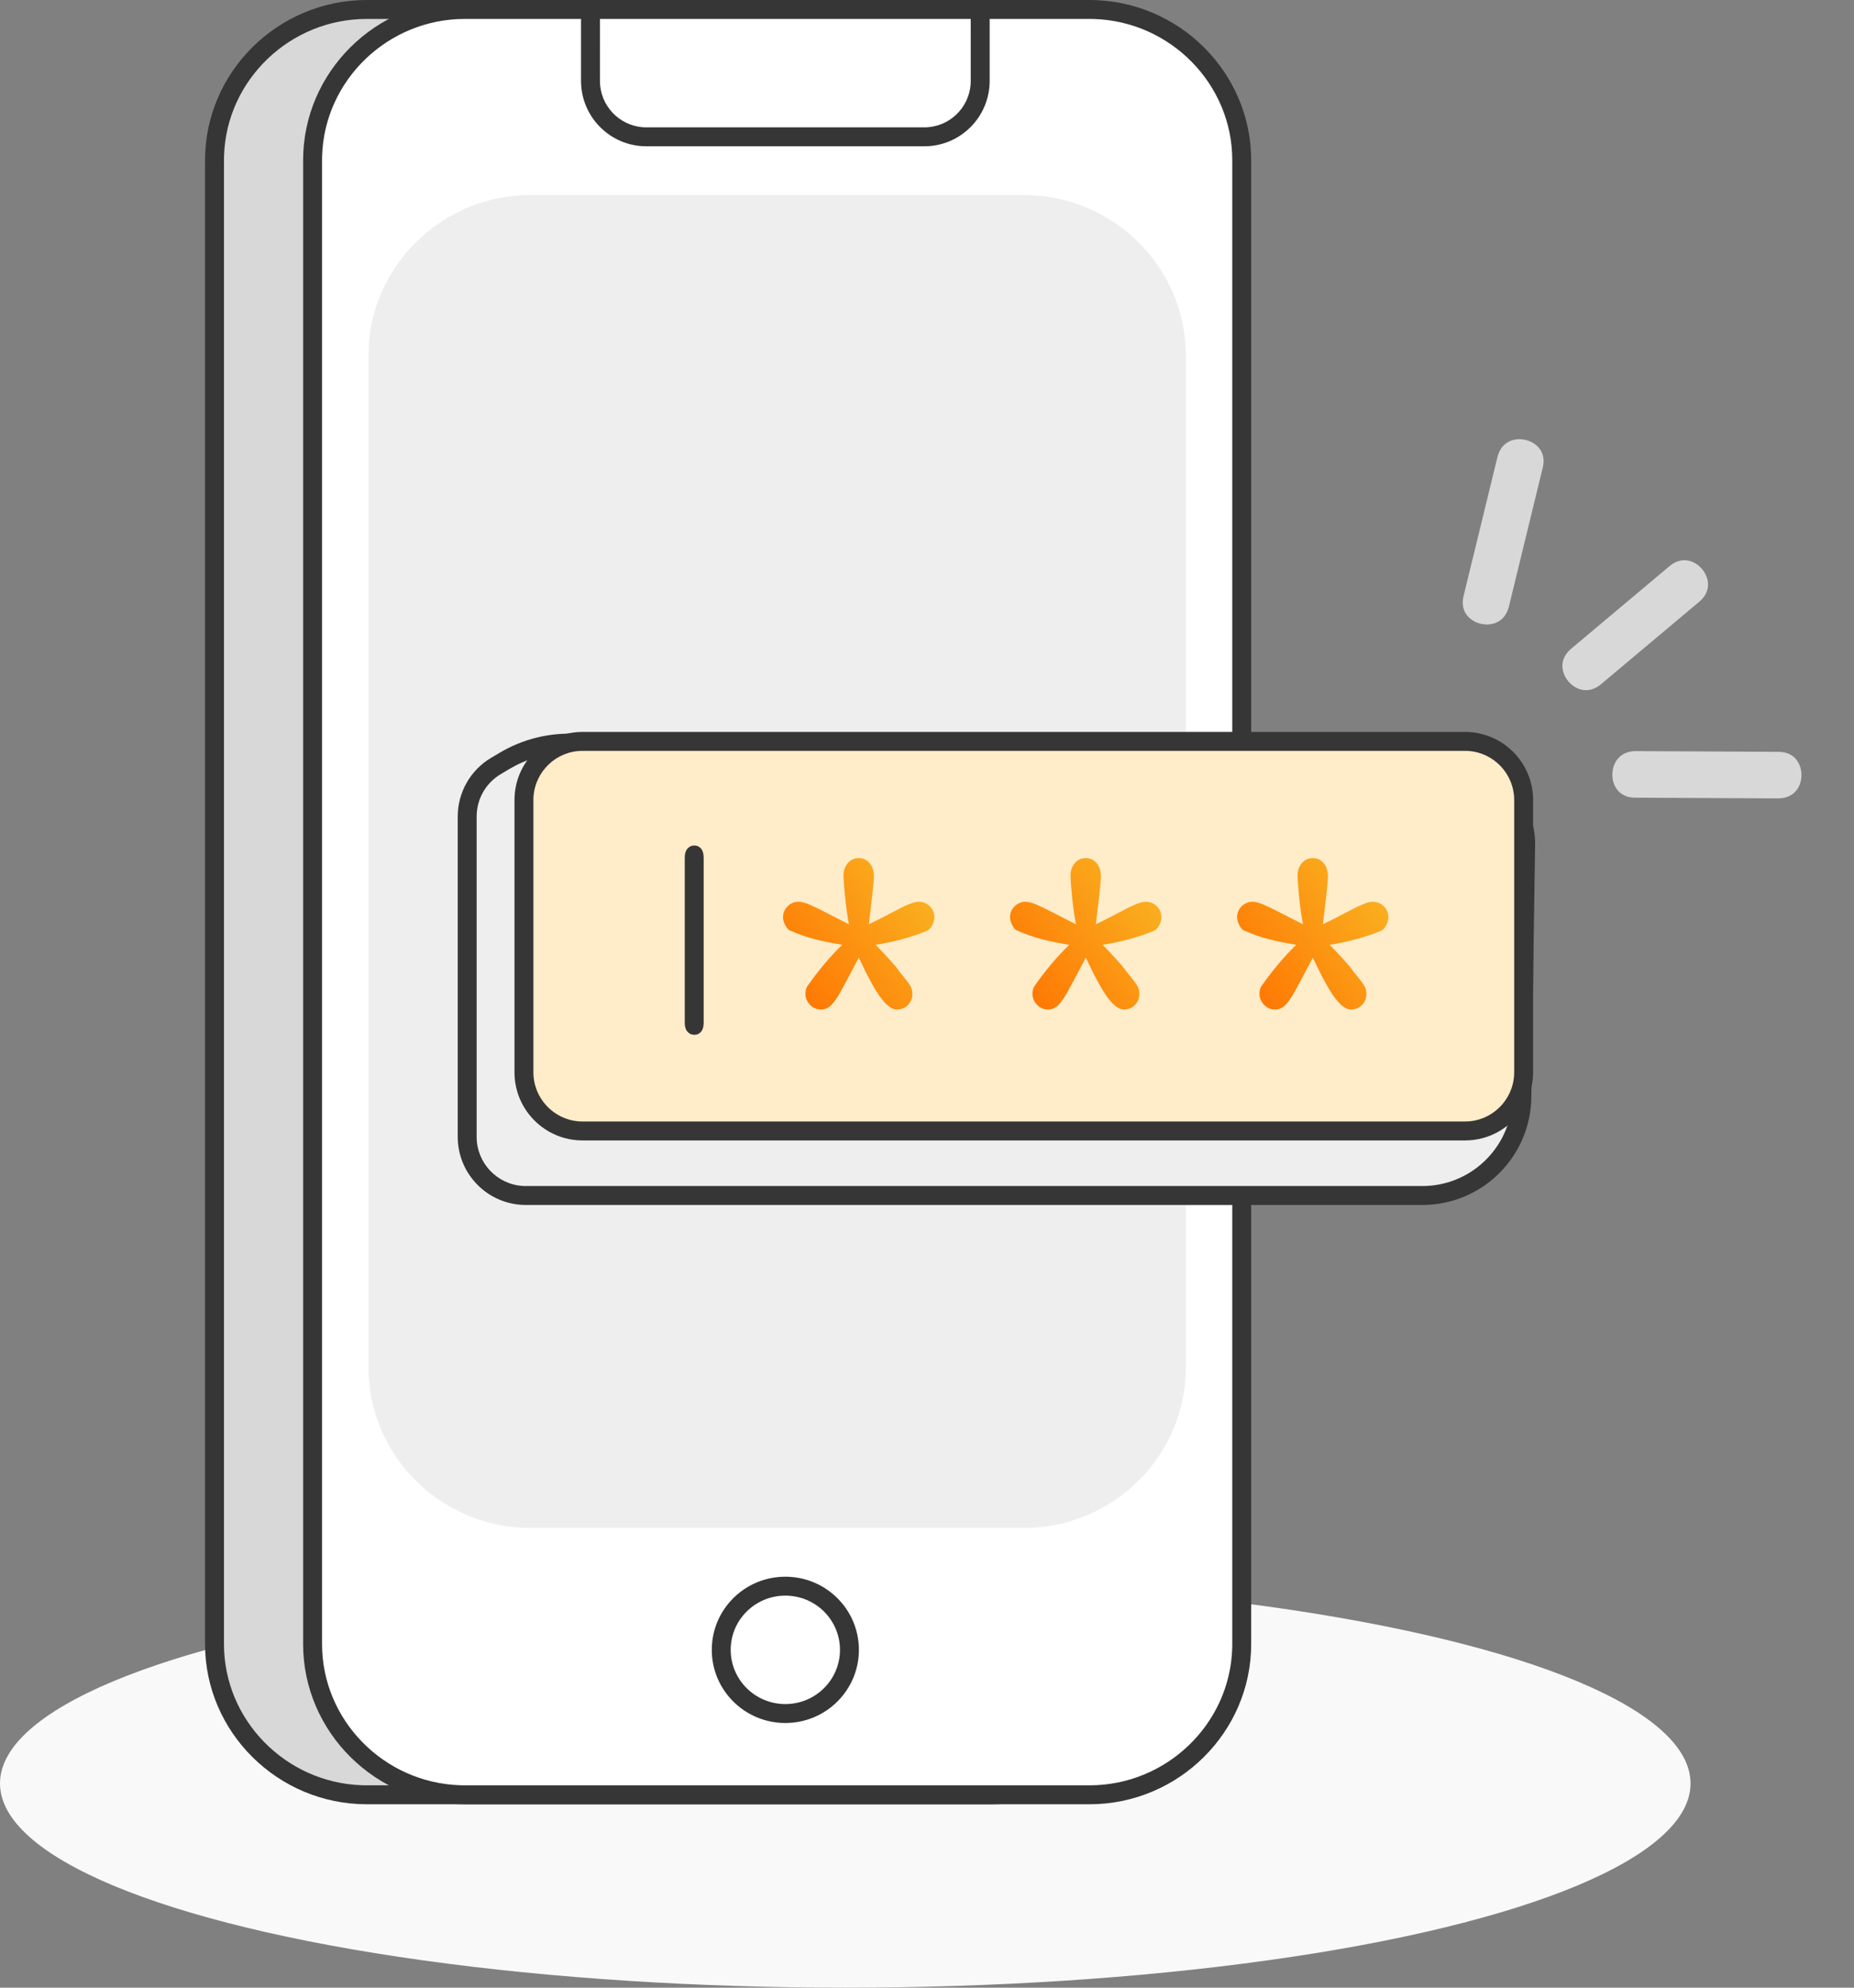 <?xml version="1.0" encoding="UTF-8"?>
<svg width="98px" height="105px" viewBox="0 0 98 105" version="1.1" xmlns="http://www.w3.org/2000/svg" xmlns:xlink="http://www.w3.org/1999/xlink">
    <rect x="0" y="0" width="98" height="105" fill="#808080" stroke="none"/>
    <title>icon_login</title>
    <defs>
        <linearGradient x1="0%" y1="100%" x2="160.612%" y2="-23.379%" id="linearGradient-1">
            <stop stop-color="#FF7100" offset="0%"></stop>
            <stop stop-color="#F6DA35" offset="100%"></stop>
        </linearGradient>
    </defs>
    <g id="icon_login" stroke="none" stroke-width="1" fill="none" fill-rule="evenodd">
        <ellipse id="Oval" fill="#F9F9F9" cx="44.68" cy="94.21" rx="44.68" ry="10.79"></ellipse>
        <path d="M52.403,6.39488462e-14 C57.105,6.39488462e-14 60.952,3.808 60.952,8.461 L60.952,86.85 C60.952,91.503 57.105,95.311 52.403,95.311 L19.389,95.311 C14.687,95.311 10.839,91.503 10.839,86.85 L10.839,8.461 C10.839,3.808 14.687,6.39488462e-14 19.389,6.39488462e-14 L52.403,6.39488462e-14 Z" id="Path" fill="#363636" fill-rule="nonzero"></path>
        <path d="M52.403,1 L19.389,1 C15.318,1 11.973,4.232 11.843,8.221 L11.839,8.461 L11.839,86.85 C11.839,90.868 15.105,94.179 19.145,94.307 L19.389,94.311 L52.403,94.311 C56.473,94.311 59.818,91.079 59.948,87.09 L59.952,86.85 L59.952,8.461 C59.952,4.443 56.687,1.132 52.646,1.004 L52.403,1 Z" id="Path" fill="#D8D8D8" fill-rule="nonzero"></path>
        <path d="M57.587,6.39488462e-14 C62.289,6.39488462e-14 66.136,3.808 66.136,8.461 L66.136,86.85 C66.136,91.503 62.289,95.311 57.587,95.311 L24.573,95.311 C19.871,95.311 16.023,91.503 16.023,86.85 L16.023,8.461 C16.023,3.808 19.871,6.39488462e-14 24.573,6.39488462e-14 L57.587,6.39488462e-14 Z" id="Path" fill="#363636" fill-rule="nonzero"></path>
        <path d="M57.587,1 L24.573,1 C20.502,1 17.157,4.232 17.027,8.221 L17.023,8.461 L17.023,86.85 C17.023,90.868 20.289,94.179 24.329,94.307 L24.573,94.311 L57.587,94.311 C61.658,94.311 65.003,91.079 65.132,87.09 L65.136,86.85 L65.136,8.461 C65.136,4.443 61.871,1.132 57.83,1.004 L57.587,1 Z" id="Path" fill="#FFFFFF" fill-rule="nonzero"></path>
        <path d="M28.029,80.714 C23.327,80.714 19.48,76.906 19.48,72.252 L19.48,18.765 C19.48,14.112 23.327,10.304 28.029,10.304 L54.131,10.304 C58.833,10.304 62.68,14.112 62.68,18.765 L62.68,72.252 C62.68,76.906 58.833,80.714 54.131,80.714 L28.029,80.714 Z" id="Fill-10-Copy-3" fill="#EEEEEE"></path>
        <path d="M41.512,83.29 C43.659,83.29 45.4,85.02 45.4,87.154 C45.4,89.288 43.659,91.018 41.512,91.018 C39.364,91.018 37.624,89.288 37.624,87.154 C37.624,85.02 39.364,83.29 41.512,83.29 Z" id="Path" fill="#363636" fill-rule="nonzero"></path>
        <path d="M41.512,84.29 C39.915,84.29 38.624,85.573 38.624,87.154 C38.624,88.734 39.915,90.018 41.512,90.018 C43.108,90.018 44.4,88.734 44.4,87.154 C44.4,85.573 43.108,84.29 41.512,84.29 Z" id="Path" fill="#FFFFFF" fill-rule="nonzero"></path>
        <path d="M52.312,6.39488462e-14 L52.312,4.272 C52.312,6.181 50.765,7.728 48.856,7.728 L34.168,7.728 C32.259,7.728 30.712,6.181 30.712,4.272 L30.712,6.39488462e-14 L52.312,6.39488462e-14 Z" id="Path" fill="#363636" fill-rule="nonzero"></path>
        <path d="M51.311,1 L31.711,1 L31.712,4.272 C31.712,5.574 32.725,6.64 34.006,6.723 L34.168,6.728 L48.856,6.728 C50.158,6.728 51.224,5.715 51.307,4.433 L51.312,4.272 L51.311,1 Z" id="Path" fill="#FFFFFF" fill-rule="nonzero"></path>
        <path d="M30.417,38.762 L77.708,40.924 C79.651,41.013 81.172,42.629 81.144,44.574 L80.944,57.979 C80.897,61.126 78.332,63.653 75.184,63.653 L27.795,63.653 C25.807,63.653 24.195,62.041 24.195,60.053 L24.195,43.13 C24.195,41.861 24.863,40.686 25.954,40.036 L26.406,39.768 C27.616,39.048 29.01,38.698 30.417,38.762 Z" id="Path" fill="#363636" fill-rule="nonzero"></path>
        <path d="M30.371,39.761 C29.261,39.711 28.159,39.959 27.181,40.479 L26.917,40.627 L26.466,40.896 C25.73,41.333 25.261,42.102 25.202,42.948 L25.195,43.13 L25.195,60.053 C25.195,61.434 26.271,62.563 27.631,62.648 L27.795,62.653 L75.184,62.653 C77.713,62.653 79.787,60.679 79.936,58.18 L79.944,57.964 L80.144,44.559 C80.163,43.21 79.152,42.081 77.829,41.936 L77.662,41.923 L30.371,39.761 Z" id="Path" fill="#EEEEEE" fill-rule="nonzero"></path>
        <path d="M77.438,38.664 C79.426,38.664 81.038,40.276 81.038,42.264 L81.038,56.644 C81.038,58.632 79.426,60.244 77.438,60.244 L30.795,60.244 C28.807,60.244 27.195,58.632 27.195,56.644 L27.195,42.264 C27.195,40.276 28.807,38.664 30.795,38.664 L77.438,38.664 Z" id="Path" fill="#363636" fill-rule="nonzero"></path>
        <path d="M77.438,39.664 L30.795,39.664 C29.415,39.664 28.285,40.74 28.2,42.099 L28.195,42.264 L28.195,56.644 C28.195,58.024 29.271,59.154 30.631,59.239 L30.795,59.244 L77.438,59.244 C78.819,59.244 79.948,58.167 80.033,56.808 L80.038,56.644 L80.038,42.264 C80.038,40.883 78.962,39.754 77.603,39.669 L77.438,39.664 Z" id="Path" fill="#FFECC9" fill-rule="nonzero"></path>
        <path d="M47.398,53.328 C47.642,53.328 47.841,53.247 47.995,53.085 C48.149,52.923 48.226,52.734 48.226,52.519 C48.226,52.35 48.192,52.207 48.125,52.089 C48.057,51.971 47.937,51.807 47.763,51.598 C47.59,51.389 47.455,51.214 47.359,51.072 C47.346,51.052 47.208,50.897 46.945,50.607 C46.682,50.317 46.461,50.085 46.281,49.909 C47.276,49.754 48.187,49.505 49.015,49.161 C49.105,49.12 49.19,49.028 49.27,48.883 C49.35,48.738 49.39,48.598 49.39,48.463 C49.39,48.227 49.309,48.03 49.145,47.871 C48.981,47.713 48.787,47.634 48.563,47.634 C48.428,47.634 48.248,47.681 48.023,47.775 C47.799,47.87 47.497,48.018 47.118,48.22 C46.74,48.423 46.342,48.625 45.925,48.827 C45.976,48.389 46.023,47.999 46.064,47.659 C46.106,47.318 46.138,47.029 46.161,46.789 C46.183,46.55 46.194,46.39 46.194,46.309 C46.194,46.012 46.119,45.774 45.968,45.596 C45.817,45.417 45.626,45.328 45.395,45.328 C45.158,45.328 44.964,45.417 44.813,45.596 C44.662,45.774 44.587,45.988 44.587,46.238 C44.587,46.44 44.614,46.816 44.668,47.366 C44.723,47.915 44.792,48.402 44.875,48.827 C44.42,48.598 44.014,48.391 43.658,48.205 C43.301,48.02 43.008,47.878 42.777,47.78 C42.546,47.683 42.353,47.634 42.199,47.634 C41.987,47.634 41.8,47.713 41.636,47.871 C41.472,48.03 41.39,48.227 41.39,48.463 C41.39,48.584 41.427,48.718 41.501,48.862 C41.575,49.007 41.65,49.1 41.727,49.141 C42.202,49.35 42.652,49.508 43.075,49.616 C43.499,49.724 43.98,49.822 44.519,49.909 C43.877,50.53 43.261,51.261 42.671,52.104 C42.607,52.198 42.575,52.337 42.575,52.519 C42.575,52.714 42.653,52.898 42.81,53.07 C42.968,53.242 43.165,53.328 43.402,53.328 C43.601,53.328 43.778,53.252 43.932,53.1 C44.086,52.948 44.246,52.724 44.413,52.428 C44.58,52.131 44.907,51.517 45.395,50.587 C45.877,51.619 46.27,52.333 46.575,52.731 C46.879,53.129 47.154,53.328 47.398,53.328 Z" id="*" fill="url(#linearGradient-1)" fill-rule="nonzero"></path>
        <path d="M59.398,53.328 C59.642,53.328 59.841,53.247 59.995,53.085 C60.149,52.923 60.226,52.734 60.226,52.519 C60.226,52.35 60.192,52.207 60.125,52.089 C60.057,51.971 59.937,51.807 59.763,51.598 C59.59,51.389 59.455,51.214 59.359,51.072 C59.346,51.052 59.208,50.897 58.945,50.607 C58.682,50.317 58.461,50.085 58.281,49.909 C59.276,49.754 60.187,49.505 61.015,49.161 C61.105,49.12 61.19,49.028 61.27,48.883 C61.35,48.738 61.39,48.598 61.39,48.463 C61.39,48.227 61.309,48.03 61.145,47.871 C60.981,47.713 60.787,47.634 60.563,47.634 C60.428,47.634 60.248,47.681 60.023,47.775 C59.799,47.87 59.497,48.018 59.118,48.22 C58.74,48.423 58.342,48.625 57.925,48.827 C57.976,48.389 58.023,47.999 58.064,47.659 C58.106,47.318 58.138,47.029 58.161,46.789 C58.183,46.55 58.194,46.39 58.194,46.309 C58.194,46.012 58.119,45.774 57.968,45.596 C57.817,45.417 57.626,45.328 57.395,45.328 C57.158,45.328 56.964,45.417 56.813,45.596 C56.662,45.774 56.587,45.988 56.587,46.238 C56.587,46.44 56.614,46.816 56.668,47.366 C56.723,47.915 56.792,48.402 56.875,48.827 C56.42,48.598 56.014,48.391 55.658,48.205 C55.301,48.02 55.008,47.878 54.777,47.78 C54.546,47.683 54.353,47.634 54.199,47.634 C53.987,47.634 53.8,47.713 53.636,47.871 C53.472,48.03 53.39,48.227 53.39,48.463 C53.39,48.584 53.427,48.718 53.501,48.862 C53.575,49.007 53.65,49.1 53.727,49.141 C54.202,49.35 54.652,49.508 55.075,49.616 C55.499,49.724 55.98,49.822 56.519,49.909 C55.877,50.53 55.261,51.261 54.671,52.104 C54.607,52.198 54.575,52.337 54.575,52.519 C54.575,52.714 54.653,52.898 54.81,53.07 C54.968,53.242 55.165,53.328 55.402,53.328 C55.601,53.328 55.778,53.252 55.932,53.1 C56.086,52.948 56.246,52.724 56.413,52.428 C56.58,52.131 56.907,51.517 57.395,50.587 C57.877,51.619 58.27,52.333 58.575,52.731 C58.879,53.129 59.154,53.328 59.398,53.328 Z" id="*-copy" fill="url(#linearGradient-1)" fill-rule="nonzero"></path>
        <path d="M71.398,53.328 C71.642,53.328 71.841,53.247 71.995,53.085 C72.149,52.923 72.226,52.734 72.226,52.519 C72.226,52.35 72.192,52.207 72.125,52.089 C72.057,51.971 71.937,51.807 71.763,51.598 C71.59,51.389 71.455,51.214 71.359,51.072 C71.346,51.052 71.208,50.897 70.945,50.607 C70.682,50.317 70.461,50.085 70.281,49.909 C71.276,49.754 72.187,49.505 73.015,49.161 C73.105,49.12 73.19,49.028 73.27,48.883 C73.35,48.738 73.39,48.598 73.39,48.463 C73.39,48.227 73.309,48.03 73.145,47.871 C72.981,47.713 72.787,47.634 72.563,47.634 C72.428,47.634 72.248,47.681 72.023,47.775 C71.799,47.87 71.497,48.018 71.118,48.22 C70.74,48.423 70.342,48.625 69.925,48.827 C69.976,48.389 70.023,47.999 70.064,47.659 C70.106,47.318 70.138,47.029 70.161,46.789 C70.183,46.55 70.194,46.39 70.194,46.309 C70.194,46.012 70.119,45.774 69.968,45.596 C69.817,45.417 69.626,45.328 69.395,45.328 C69.158,45.328 68.964,45.417 68.813,45.596 C68.662,45.774 68.587,45.988 68.587,46.238 C68.587,46.44 68.614,46.816 68.668,47.366 C68.723,47.915 68.792,48.402 68.875,48.827 C68.42,48.598 68.014,48.391 67.658,48.205 C67.301,48.02 67.008,47.878 66.777,47.78 C66.546,47.683 66.353,47.634 66.199,47.634 C65.987,47.634 65.8,47.713 65.636,47.871 C65.472,48.03 65.39,48.227 65.39,48.463 C65.39,48.584 65.427,48.718 65.501,48.862 C65.575,49.007 65.65,49.1 65.727,49.141 C66.202,49.35 66.652,49.508 67.075,49.616 C67.499,49.724 67.98,49.822 68.519,49.909 C67.877,50.53 67.261,51.261 66.671,52.104 C66.607,52.198 66.575,52.337 66.575,52.519 C66.575,52.714 66.653,52.898 66.81,53.07 C66.968,53.242 67.165,53.328 67.402,53.328 C67.601,53.328 67.778,53.252 67.932,53.1 C68.086,52.948 68.246,52.724 68.413,52.428 C68.58,52.131 68.907,51.517 69.395,50.587 C69.877,51.619 70.27,52.333 70.575,52.731 C70.879,53.129 71.154,53.328 71.398,53.328 Z" id="*-copy-2" fill="url(#linearGradient-1)" fill-rule="nonzero"></path>
        <path d="M36.702,54.664 C36.848,54.664 36.967,54.61 37.058,54.502 C37.15,54.394 37.195,54.234 37.195,54.022 L37.195,45.306 C37.195,45.1 37.15,44.941 37.058,44.83 C36.967,44.719 36.848,44.664 36.702,44.664 C36.555,44.664 36.434,44.719 36.339,44.828 C36.243,44.937 36.195,45.096 36.195,45.306 L36.195,54.022 C36.195,54.231 36.243,54.391 36.339,54.5 C36.434,54.609 36.555,54.664 36.702,54.664 Z" id="|" fill="#363636" fill-rule="nonzero"></path>
        <path d="M82.283,25.326 C82.622,25.159 82.942,25.139 83.217,25.231 C83.536,25.337 83.786,25.585 83.935,25.88 C84.084,26.175 84.135,26.524 84.031,26.841 C83.941,27.113 83.734,27.353 83.398,27.519 L83.398,27.519 L76.628,30.864 C76.288,31.03 75.968,31.051 75.693,30.959 C75.374,30.852 75.124,30.604 74.975,30.31 C74.825,30.014 74.775,29.666 74.879,29.35 C74.969,29.078 75.176,28.837 75.513,28.671 L75.513,28.671 L82.283,25.326 Z" id="Path" fill="#D8D8D8" fill-rule="nonzero" transform="translate(79.455, 28.095) rotate(-50) translate(-79.455, -28.095) "></path>
        <path d="M86.462,38.064 C86.737,37.972 87.058,37.992 87.397,38.158 L87.397,38.158 L94.166,41.502 C94.501,41.668 94.708,41.91 94.798,42.183 C94.902,42.503 94.852,42.854 94.701,43.152 C94.553,43.444 94.305,43.69 93.988,43.795 C93.713,43.886 93.392,43.863 93.051,43.696 L93.051,43.696 L86.282,40.352 C85.946,40.186 85.738,39.945 85.648,39.673 C85.544,39.357 85.595,39.008 85.744,38.713 C85.893,38.418 86.144,38.17 86.462,38.064 Z" id="Path" fill="#D8D8D8" fill-rule="nonzero" transform="translate(90.223, 40.928) rotate(-26) translate(-90.223, -40.928) "></path>
        <path d="M89.822,31.802 C90.2,31.802 90.495,31.925 90.699,32.129 C90.936,32.366 91.048,32.7 91.048,33.03 C91.048,33.359 90.936,33.691 90.7,33.927 C90.496,34.13 90.2,34.253 89.822,34.253 L89.822,34.253 L83.048,34.253 C82.67,34.253 82.375,34.129 82.171,33.925 C81.934,33.689 81.822,33.355 81.822,33.025 C81.822,32.696 81.933,32.363 82.17,32.128 C82.374,31.924 82.669,31.802 83.048,31.802 L83.048,31.802 L89.822,31.802 Z" id="Path" fill="#D8D8D8" fill-rule="nonzero" transform="translate(86.435, 33.027) rotate(-40) translate(-86.435, -33.027) "></path>
    </g>
</svg>